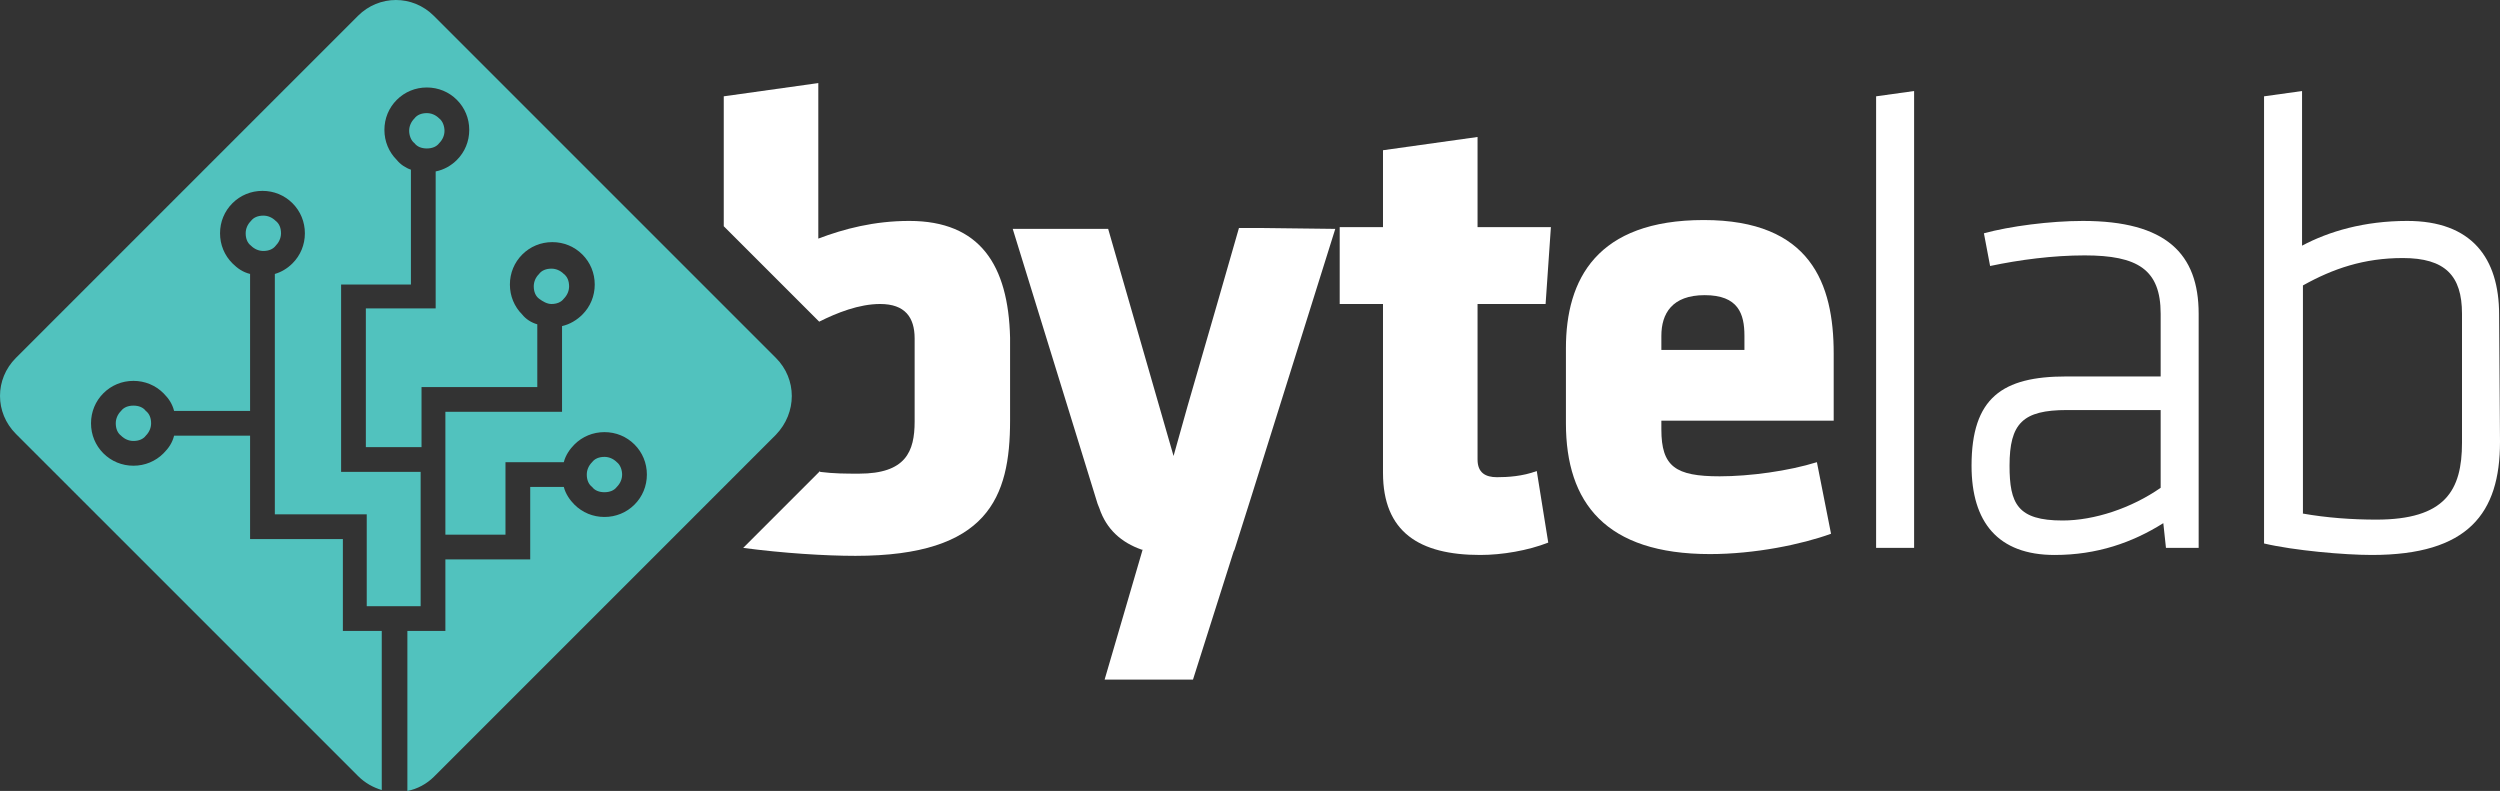 <?xml version="1.0" encoding="utf-8"?>
<!-- Generator: Adobe Illustrator 28.0.0, SVG Export Plug-In . SVG Version: 6.00 Build 0)  -->
<svg version="1.1" xmlns="http://www.w3.org/2000/svg" xmlns:xlink="http://www.w3.org/1999/xlink" x="0px" y="0px" width="282.9px"
	 height="89.5px" viewBox="0 0 282.9 89.5" style="enable-background:new 0 0 282.9 89.5;" xml:space="preserve">
<rect x="0" y="0" width="282.9" height="89.5" fill="#333333" stroke="none"/>
<style type="text/css">
	.st0{display:none;}
	.st1{display:inline;opacity:0.66;}
	.st2{fill:#51C2BE;}
	.st3{fill:#FFFFFF;}
	.st4{fill:#3DCD58;}
	.st5{fill:#009530;}
	.st6{fill:none;}
</style>
<g id="Layer_2" class="st0">
	<rect x="-196.2" y="-343.2" class="st1" width="3630.6" height="658.7"/>
</g>
<g id="Layer_1">
	<g>
		<path class="st2" d="M48.3,16.8c0.6,0,1.1-0.2,1.4-0.6c0.4-0.4,0.6-0.9,0.6-1.4s-0.2-1.1-0.6-1.4c-0.4-0.4-0.9-0.6-1.4-0.6
			c-0.6,0-1.1,0.2-1.4,0.6c-0.4,0.4-0.6,0.9-0.6,1.4s0.2,1.1,0.6,1.4C47.2,16.6,47.7,16.8,48.3,16.8"/>
		<path class="st2" d="M68.4,55.7c0.6,0,1.1-0.2,1.4-0.6c0.4-0.4,0.6-0.9,0.6-1.4c0-0.5-0.2-1.1-0.6-1.4c-0.4-0.4-0.9-0.6-1.4-0.6
			c-0.6,0-1.1,0.2-1.4,0.6c-0.4,0.4-0.6,0.9-0.6,1.4c0,0.6,0.2,1.1,0.6,1.4C67.3,55.5,67.8,55.7,68.4,55.7"/>
		<path class="st2" d="M15.1,45.9c-0.6,0-1.1,0.2-1.4,0.6c-0.4,0.4-0.6,0.9-0.6,1.4c0,0.6,0.2,1.1,0.6,1.4c0.4,0.4,0.9,0.6,1.4,0.6
			c0.6,0,1.1-0.2,1.4-0.6c0.4-0.4,0.6-0.9,0.6-1.4c0-0.6-0.2-1.1-0.6-1.4C16.2,46.1,15.7,45.9,15.1,45.9"/>
		<path class="st2" d="M62.4,34.4c0.6,0,1.1-0.2,1.4-0.6c0.4-0.4,0.6-0.9,0.6-1.4c0-0.6-0.2-1.1-0.6-1.4c-0.4-0.4-0.9-0.6-1.4-0.6
			c-0.6,0-1.1,0.2-1.4,0.6c-0.4,0.4-0.6,0.9-0.6,1.4c0,0.6,0.2,1.1,0.6,1.4C61.4,34.1,61.9,34.4,62.4,34.4"/>
		<path class="st2" d="M31.8,26.4c0-0.6-0.2-1.1-0.6-1.4c-0.4-0.4-0.9-0.6-1.4-0.6c-0.6,0-1.1,0.2-1.4,0.6c-0.4,0.4-0.6,0.9-0.6,1.4
			c0,0.6,0.2,1.1,0.6,1.4c0.4,0.4,0.9,0.6,1.4,0.6c0.6,0,1.1-0.2,1.4-0.6C31.5,27.5,31.8,27,31.8,26.4"/>
		<path class="st2" d="M87.8,40.5L49.1,1.8c-2.4-2.4-6.2-2.4-8.6,0L1.8,40.5c-2.4,2.4-2.4,6.2,0,8.6l38.7,38.7
			c0.8,0.8,1.7,1.3,2.7,1.6v-18c0,0,0,0,0,0v0h-4.4V61H28.3V49.3h-8.6c-0.2,0.8-0.6,1.4-1.2,2c-0.9,0.9-2.1,1.4-3.4,1.4
			c-1.3,0-2.5-0.5-3.4-1.4c-0.9-0.9-1.4-2.1-1.4-3.4c0-1.3,0.5-2.5,1.4-3.4c0.9-0.9,2.1-1.4,3.4-1.4c1.3,0,2.5,0.5,3.4,1.4
			c0.6,0.6,1,1.2,1.2,2h8.6V31c-0.8-0.2-1.4-0.6-2-1.2c-0.9-0.9-1.4-2.1-1.4-3.4c0-1.3,0.5-2.5,1.4-3.4c0.9-0.9,2.1-1.4,3.4-1.4
			c1.3,0,2.5,0.5,3.4,1.4c0.9,0.9,1.4,2.1,1.4,3.4c0,1.3-0.5,2.5-1.4,3.4c-0.6,0.6-1.3,1-2,1.2v27.2h10.4v10.4h6.1V53.4h-9V32.2h7.9
			V19.2c-0.6-0.2-1.2-0.6-1.6-1.1c-0.9-0.9-1.4-2.1-1.4-3.4c0-1.3,0.5-2.5,1.4-3.4c0.9-0.9,2.1-1.4,3.4-1.4c1.3,0,2.5,0.5,3.4,1.4
			c0.9,0.9,1.4,2.1,1.4,3.4c0,1.3-0.5,2.5-1.4,3.4c-0.6,0.6-1.4,1.1-2.4,1.3v15.5h-7.9v15.7h6.3v-6.8h13.1v-7.1
			c-0.7-0.2-1.3-0.6-1.7-1.1c-0.9-0.9-1.4-2.1-1.4-3.4c0-1.3,0.5-2.5,1.4-3.4c0.9-0.9,2.1-1.4,3.4-1.4c1.3,0,2.5,0.5,3.4,1.4
			c0.9,0.9,1.4,2.1,1.4,3.4c0,1.3-0.5,2.5-1.4,3.4c-0.6,0.6-1.4,1.1-2.3,1.3v9.7H50.4v13.9h6.8v-8.2h6.6c0.2-0.8,0.7-1.5,1.2-2
			c0.9-0.9,2.1-1.4,3.4-1.4c1.3,0,2.5,0.5,3.4,1.4c0.9,0.9,1.4,2.1,1.4,3.4c0,1.3-0.5,2.5-1.4,3.4c-0.9,0.9-2.1,1.4-3.4,1.4
			c-1.3,0-2.5-0.5-3.4-1.4c-0.5-0.5-1-1.2-1.2-2H60v8.2h-9.6v8.1h-4.3v18.1c1.1-0.2,2.2-0.8,3-1.6l38.7-38.7
			C90.2,46.7,90.2,42.9,87.8,40.5"/>
		<path class="st3" d="M167.5,62.8c-6.9,0-11-2.6-11-9.3V34.4h-4.9v-8.7h4.9V17l10.7-1.5v10.2h8.3l-0.6,8.7h-7.7V52
			c0,1.5,0.9,2,2.2,2c1.2,0,2.9-0.1,4.5-0.7l1.3,8.1C172.9,62.3,170,62.8,167.5,62.8"/>
		<path class="st3" d="M197.4,38c0-2.5-0.7-4.6-4.5-4.6c-3.7,0-4.9,2.1-4.9,4.6v1.6h9.4L197.4,38L197.4,38z M188,47.6v1
			c0,4.2,1.6,5.3,6.6,5.3c3.4,0,7.8-0.6,11-1.6l1.6,8.1c-3.3,1.2-8.6,2.3-13.7,2.3c-11.8,0-16.3-5.8-16.3-14.8v-8.5
			c0-7.8,3.5-14.5,15.6-14.5c12.1,0,14.7,7.2,14.7,15.1v7.6L188,47.6L188,47.6z"/>
		<polygon class="st3" points="212.3,62 212.3,10.9 216.6,10.3 216.6,62 		"/>
		<path class="st3" d="M244.5,46.4h-10.6c-5,0-6.5,1.5-6.5,6.3c0,4.3,0.9,6.2,6,6.2c3.6,0,7.8-1.4,11.1-3.7L244.5,46.4L244.5,46.4z
			 M248.8,62h-3.7l-0.3-2.8c-3.5,2.2-7.5,3.6-12.3,3.6c-6.4,0-9.4-3.7-9.4-10.1c0-7.7,3.5-10.1,10.7-10.1h10.7v-7.1
			c0-5-2.6-6.6-8.6-6.6c-3.6,0-7.4,0.5-10.7,1.2l-0.7-3.7c2.9-0.8,7.5-1.4,11.2-1.4c9.4,0,13.1,3.7,13.1,10.5V62z"/>
		<path class="st3" d="M260.5,58.1c2.8,0.5,5.7,0.7,8.4,0.7c7.8,0,9.7-3.3,9.7-8.7V35.5c0-4.3-1.9-6.3-6.7-6.3
			c-4.4,0-7.9,1.2-11.3,3.1V58.1z M282.9,50c0,8.1-3.6,12.8-14.5,12.8c-3.1,0-8.8-0.5-12.2-1.3V10.9l4.3-0.6v17.5
			c3-1.6,7-2.8,11.9-2.8c7.3,0,10.4,4.2,10.4,10.6L282.9,50L282.9,50z"/>
		<path class="st3" d="M102.9,25c-4,0-7.4,0.9-10.3,2V9.4l-10.7,1.5v14.7l10.8,10.8c2-1,4.5-2,6.9-2c2.8,0,3.9,1.5,3.9,3.9v9.4
			c0,3.4-1,5.9-6.3,5.9c-1.5,0-2.8,0-4.4-0.2v-0.1l-8.7,8.7c4.5,0.6,9.3,0.9,12.7,0.9c15,0,17.5-6.6,17.5-15.3v-9.4
			C114.1,30,110.9,25,102.9,25"/>
		<path class="st3" d="M142.7,25.8h-2.5l-2.5,8.7l-3.3,11.4l-1.6,5.7l-7.4-25.7h-1.7h-4.9h-4.2l9.6,31.1l0.2,0.5
			c0.8,2.4,2.5,3.9,4.8,4.7l0.1,0l-4.3,14.7H135l4.6-14.5l0.1-0.2l1.9-6l9.5-30.3L142.7,25.8L142.7,25.8z"/>
	</g>
</g>
</svg>
